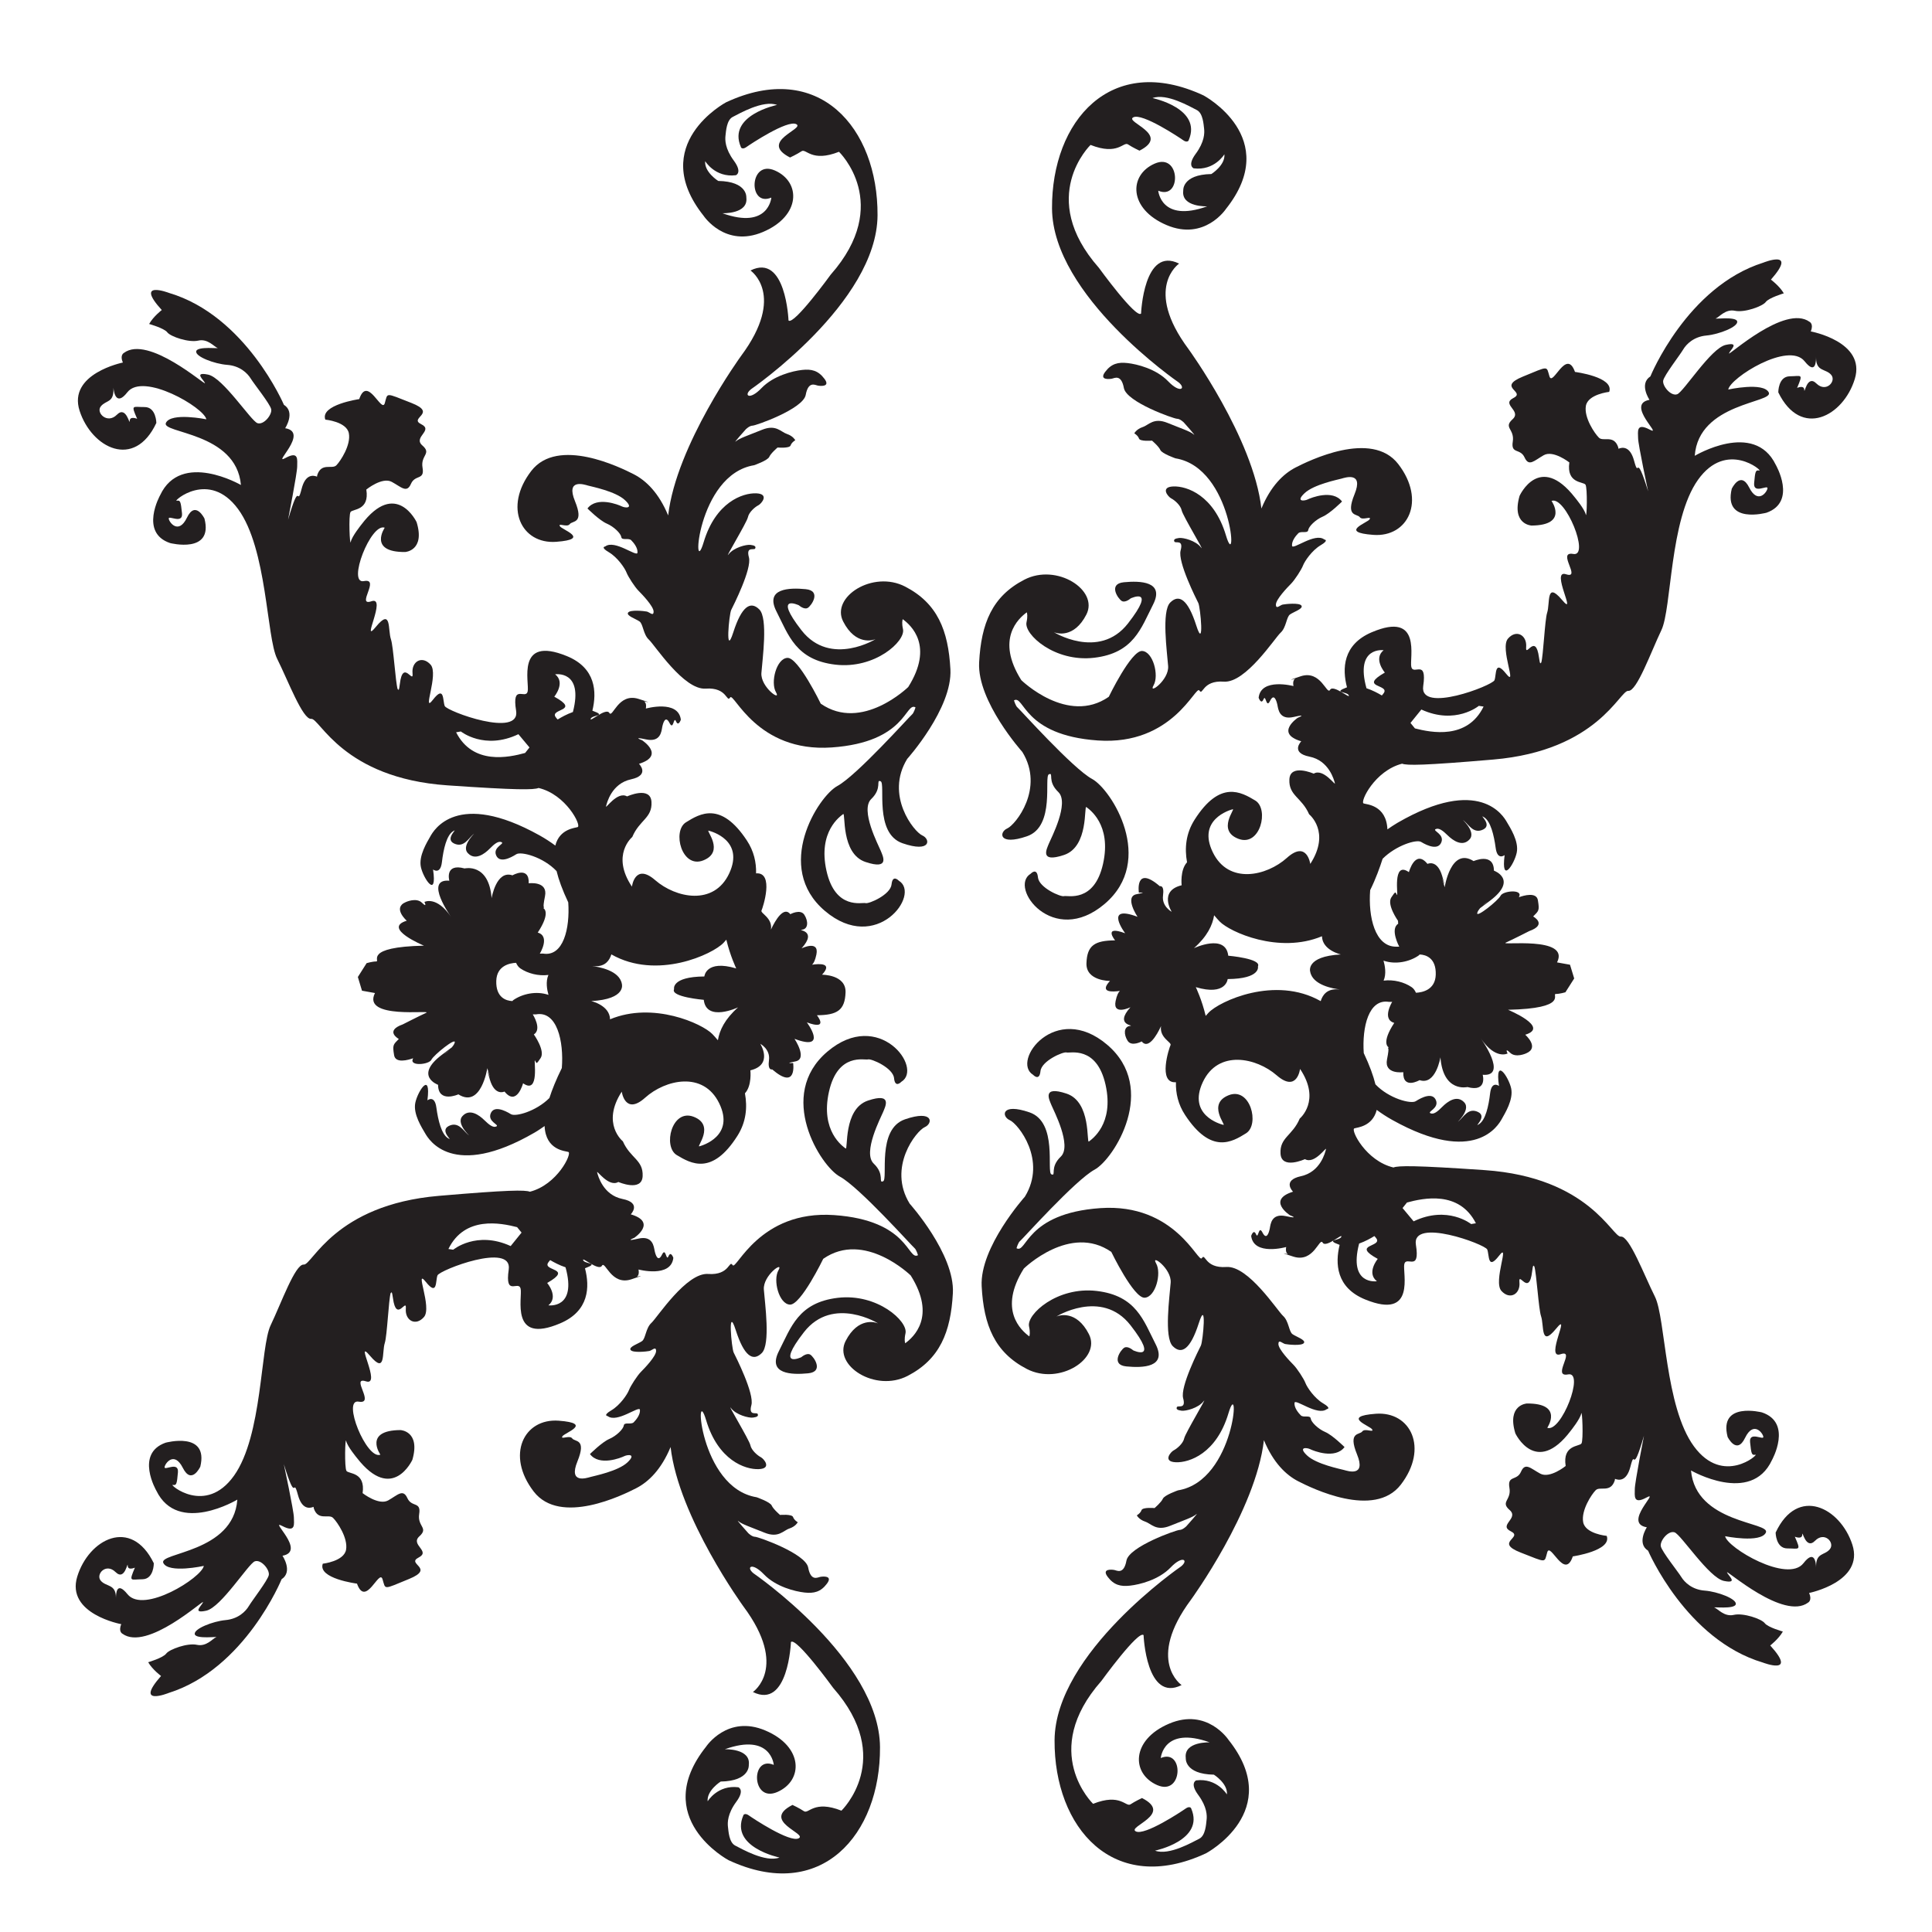 <?xml version="1.0" encoding="utf-8"?>
<!-- Generator: Adobe Illustrator 16.0.0, SVG Export Plug-In . SVG Version: 6.00 Build 0)  -->
<!DOCTYPE svg PUBLIC "-//W3C//DTD SVG 1.1//EN" "http://www.w3.org/Graphics/SVG/1.1/DTD/svg11.dtd">
<svg version="1.1" id="Layer_1" xmlns="http://www.w3.org/2000/svg" xmlns:xlink="http://www.w3.org/1999/xlink" x="0px" y="0px"
	 width="100px" height="100px" viewBox="0 0 100 100" enable-background="new 0 0 100 100" xml:space="preserve">
<g>
	<g>
		<path fill="#231F20" d="M28.79,28.044c1.806-0.134,0.297-0.62,0.189-0.809c-0.108-0.188,0.377,0.081,0.512-0.107
			c0.134-0.189,0.755,0,0.27-1.187c-0.486-1.185,0.485-0.862,0.673-0.808c0.189,0.054,1.428,0.296,1.914,0.754
			c0.485,0.458,0,0.404-0.162,0.324c-0.162-0.081-1.293-0.539-1.779,0.108c0,0,0.62,0.619,0.997,0.781
			c0.378,0.162,0.729,0.512,0.755,0.701c0.027,0.188,0.378,0.026,0.513,0.162c0.135,0.135,0.35,0.404,0.323,0.646
			c-0.027,0.243-1.186-0.7-1.671-0.323c0,0-0.27,0.027,0.188,0.296c0.458,0.27,0.835,0.836,0.916,1.052
			c0.082,0.215,0.432,0.754,0.62,0.942c0.189,0.189,0.782,0.809,0.782,1.078c0,0.27-0.215,0.027-0.351,0
			c-0.134-0.027-0.862-0.108-0.969,0.055c-0.108,0.161,0.404,0.323,0.593,0.458c0.188,0.134,0.188,0.674,0.485,0.943
			c0.296,0.27,1.805,2.615,2.938,2.533c1.131-0.081,1.078,0.755,1.267,0.458c0.188-0.296,1.373,2.856,5.254,2.587
			c3.881-0.27,3.799-2.371,4.339-2.075c0,0-0.082,0.296-0.189,0.377c-0.107,0.081-2.856,3.153-3.853,3.692
			c-0.998,0.539-3.315,4.204-0.647,6.467c2.669,2.264,4.986-0.862,3.828-1.562c0,0-0.324-0.35-0.378,0.188
			c-0.053,0.539-1.185,1.024-1.348,0.97c-0.161-0.054-1.562,0.378-2.02-1.67c-0.458-2.048,0.727-2.83,0.862-2.938
			c0.136-0.108-0.135,2.048,1.158,2.479c1.295,0.432,0.889-0.323,0.782-0.593c-0.107-0.269-1.077-2.102-0.484-2.668
			c0.591-0.566,0.215-1.024,0.484-0.916c0.27,0.107-0.351,2.694,1.132,3.207s1.457-0.215,1.024-0.404
			c-0.431-0.189-1.939-2.075-0.781-3.961c0,0,2.345-2.614,2.237-4.636c-0.109-2.021-0.674-3.422-2.346-4.285
			c-1.67-0.862-3.852,0.54-3.206,1.806c0.647,1.267,1.563,0.97,1.671,0.916c0.107-0.054-2.317,1.482-3.827-0.458
			c-1.509-1.94-0.135-1.294-0.135-1.294s0.27,0.243,0.458,0.135c0.188-0.107,0.728-0.889-0.108-0.97
			c-0.836-0.081-2.129-0.054-1.509,1.158c0.62,1.213,0.997,2.506,3.045,2.749c2.048,0.242,3.638-1.213,3.503-1.833
			c-0.071-0.326-0.031-0.457-0.015-0.521c0.429,0.314,1.628,1.38,0.286,3.512c0,0-2.399,2.344-4.528,0.862
			c0,0-1.159-2.398-1.725-2.371c-0.566,0.027-0.89,1.266-0.593,1.778c0.296,0.512-0.808-0.27-0.754-0.997
			c0.054-0.728,0.35-2.83-0.108-3.288c-0.458-0.458-0.916-0.161-1.348,1.187c-0.431,1.347-0.216-0.944-0.107-1.16
			c0.107-0.215,1.078-2.128,0.917-2.722c-0.163-0.593,0.269-0.351,0.323-0.458c0.053-0.108-0.027-0.162-0.243-0.188
			c-0.215-0.028-0.862,0.134-1.132,0.485c-0.269,0.35,0.944-1.644,0.998-1.913c0.055-0.271,0.377-0.54,0.54-0.621
			c0.162-0.081,0.592-0.593-0.109-0.62c-0.7-0.026-2.101,0.458-2.721,2.533c-0.62,2.076-0.377-3.503,2.614-3.988
			c0,0,0.7-0.243,0.782-0.431c0.081-0.189,0.431-0.485,0.431-0.485s0.62,0.054,0.674-0.108c0.054-0.162,0.242-0.269,0.242-0.269
			s-0.107-0.216-0.431-0.324c-0.323-0.108-0.565-0.512-1.293-0.215c-0.728,0.296-1.158,0.431-1.348,0.593
			c-0.188,0.162,0.512-0.62,0.512-0.62s0.188-0.189,0.351-0.189c0.162,0,2.614-0.862,2.749-1.59c0.134-0.728,0.484-0.512,0.62-0.485
			c0.134,0.027,0.674,0.081,0.349-0.35c-0.323-0.431-0.673-0.512-1.158-0.458c-0.486,0.054-1.482,0.296-2.102,0.943
			c-0.619,0.647-0.944,0.377-0.539,0.054c0,0,6.521-4.473,6.548-9.001c0.027-4.527-3.044-8.084-7.842-5.848
			c0,0-4.097,2.183-1.159,5.875c0,0,1.105,1.671,3.072,0.835c1.968-0.835,1.968-2.587,0.62-3.18
			c-1.346-0.592-1.401,1.913-0.188,1.401c0,0-0.135,1.671-2.534,0.809c0,0,1.348,0.054,1.24-0.809c0,0,0.081-0.835-1.456-0.862
			c0,0-0.728-0.458-0.674-1.024c0,0,0.512,0.863,1.59,0.728c0,0,0.351-0.135-0.107-0.754c-0.458-0.621-0.458-1.078-0.432-1.294
			c0.027-0.215,0.054-0.809,0.377-0.97c0.324-0.161,1.563-0.889,2.292-0.62c0,0-2.577,0.532-1.875,2.174
			c0.005,0.012,0.01,0.023,0.015,0.035c0,0,0.081,0.108,0.27-0.027c0.188-0.134,2.129-1.428,2.587-1.186
			c0.458,0.243-1.967,0.889-0.324,1.725c0,0,0.35-0.162,0.593-0.323c0.242-0.162,0.512,0.592,1.94,0.027c0,0,2.803,2.695-0.43,6.36
			c0,0-1.915,2.641-2.183,2.371c0,0-0.135-3.503-1.968-2.587c0,0,1.859,1.266-0.485,4.419c0,0-3.36,4.615-3.776,8.26
			c-0.482-1.16-1.135-1.804-1.79-2.137c-0.674-0.343-3.92-1.949-5.295-0.167C26.042,26.265,26.985,28.178,28.79,28.044z"/>
		<path fill="#231F20" d="M47.084,62.301c-1.159-1.887,0.349-3.773,0.782-3.961c0.43-0.189,0.457-0.916-1.024-0.404
			c-1.482,0.512-0.862,3.1-1.133,3.207c-0.268,0.107,0.109-0.35-0.486-0.916c-0.591-0.566,0.378-2.398,0.486-2.668
			c0.109-0.27,0.513-1.025-0.781-0.594c-1.294,0.432-1.024,2.588-1.16,2.48c-0.134-0.107-1.319-0.891-0.861-2.938
			c0.458-2.049,1.859-1.617,2.021-1.672c0.162-0.053,1.293,0.432,1.348,0.971c0.053,0.539,0.376,0.188,0.376,0.188
			c1.159-0.699-1.159-3.826-3.827-1.562c-2.668,2.264-0.35,5.93,0.646,6.469c0.998,0.537,3.746,3.609,3.854,3.691
			c0.107,0.08,0.189,0.377,0.189,0.377c-0.539,0.297-0.458-1.805-4.339-2.076c-3.88-0.268-5.066,2.885-5.254,2.59
			c-0.188-0.299-0.135,0.537-1.266,0.457c-1.133-0.082-2.642,2.264-2.938,2.533c-0.297,0.27-0.297,0.809-0.486,0.943
			c-0.189,0.135-0.7,0.295-0.592,0.457c0.107,0.162,0.835,0.082,0.969,0.055c0.136-0.027,0.351-0.27,0.351,0
			s-0.593,0.889-0.782,1.078c-0.189,0.188-0.538,0.727-0.62,0.941c-0.081,0.217-0.458,0.783-0.916,1.053
			c-0.458,0.27-0.189,0.297-0.189,0.297c0.485,0.377,1.645-0.566,1.671-0.324s-0.189,0.512-0.323,0.646s-0.486-0.027-0.512,0.162
			s-0.377,0.539-0.754,0.701c-0.377,0.162-0.998,0.781-0.998,0.781c0.485,0.646,1.617,0.188,1.778,0.107
			c0.162-0.08,0.646-0.135,0.162,0.324c-0.485,0.457-1.725,0.699-1.913,0.754c-0.19,0.053-1.159,0.377-0.674-0.809
			c0.484-1.186-0.134-0.996-0.27-1.186c-0.134-0.188-0.619,0.082-0.511-0.107c0.107-0.188,1.616-0.674-0.189-0.811
			c-1.806-0.133-2.749,1.779-1.293,3.668c1.373,1.78,4.615,0.179,5.293-0.168c0.656-0.333,1.309-0.977,1.791-2.137
			c0.416,3.645,3.776,8.26,3.776,8.26c2.344,3.152,0.485,4.42,0.485,4.42c1.833,0.914,1.968-2.588,1.968-2.588
			c0.269-0.27,2.183,2.371,2.183,2.371c3.234,3.666,0.431,6.359,0.431,6.359c-1.429-0.566-1.698,0.189-1.941,0.027
			c-0.242-0.162-0.593-0.324-0.593-0.324c-1.644,0.838,0.781,1.482,0.324,1.727c-0.458,0.242-2.398-1.051-2.586-1.186
			c-0.189-0.135-0.27-0.027-0.27-0.027c-0.005,0.012-0.011,0.023-0.015,0.035c-0.702,1.643,1.875,2.174,1.875,2.174
			c-0.729,0.27-1.968-0.457-2.292-0.619c-0.322-0.162-0.349-0.756-0.376-0.971c-0.026-0.215-0.026-0.674,0.431-1.295
			c0.458-0.617,0.108-0.752,0.108-0.752c-1.078-0.135-1.59,0.727-1.59,0.727c-0.054-0.564,0.674-1.023,0.674-1.023
			c1.536-0.027,1.456-0.863,1.456-0.863c0.108-0.861-1.24-0.809-1.24-0.809c2.398-0.861,2.533,0.809,2.533,0.809
			c-1.212-0.512-1.159,1.994,0.188,1.402c1.347-0.594,1.347-2.346-0.62-3.18c-1.966-0.838-3.071,0.834-3.071,0.834
			c-2.938,3.693,1.159,5.875,1.159,5.875c4.796,2.238,7.868-1.32,7.842-5.848c-0.027-4.527-6.549-9-6.549-9
			c-0.404-0.324-0.08-0.594,0.539,0.053c0.62,0.648,1.618,0.889,2.103,0.943c0.485,0.053,0.836-0.027,1.159-0.457
			c0.324-0.432-0.215-0.379-0.35-0.352c-0.135,0.027-0.485,0.242-0.62-0.486c-0.135-0.725-2.586-1.59-2.749-1.59
			c-0.162,0-0.35-0.188-0.35-0.188s-0.7-0.781-0.512-0.619c0.189,0.162,0.62,0.297,1.347,0.592c0.729,0.297,0.97-0.107,1.294-0.215
			s0.431-0.322,0.431-0.322s-0.188-0.109-0.243-0.27c-0.054-0.162-0.674-0.109-0.674-0.109s-0.35-0.297-0.431-0.486
			c-0.081-0.188-0.781-0.43-0.781-0.43c-2.991-0.484-3.234-6.062-2.614-3.988c0.62,2.076,2.021,2.561,2.721,2.533
			c0.701-0.025,0.269-0.539,0.108-0.619c-0.161-0.082-0.485-0.352-0.539-0.621c-0.054-0.268-1.266-2.264-0.998-1.912
			c0.27,0.35,0.917,0.512,1.132,0.484c0.216-0.027,0.296-0.08,0.243-0.189c-0.054-0.107-0.485,0.135-0.324-0.457
			c0.161-0.594-0.809-2.506-0.917-2.721c-0.107-0.217-0.323-2.508,0.107-1.16c0.432,1.348,0.89,1.645,1.349,1.186
			c0.458-0.457,0.161-2.561,0.106-3.287c-0.053-0.729,1.052-1.51,0.756-0.998c-0.297,0.512,0.027,1.752,0.593,1.779
			s1.725-2.371,1.725-2.371c2.128-1.482,4.527,0.861,4.527,0.861c1.342,2.131,0.144,3.196-0.285,3.511
			c-0.016-0.063-0.055-0.193,0.016-0.519c0.135-0.619-1.455-2.074-3.504-1.834c-2.048,0.244-2.425,1.537-3.045,2.75
			c-0.62,1.213,0.673,1.24,1.508,1.158c0.836-0.08,0.296-0.861,0.109-0.969c-0.189-0.107-0.459,0.133-0.459,0.133
			s-1.374,0.648,0.134-1.293c1.51-1.939,3.936-0.404,3.829-0.457c-0.109-0.055-1.026-0.352-1.673,0.916
			c-0.646,1.266,1.537,2.668,3.208,1.805c1.67-0.863,2.236-2.264,2.345-4.283C49.429,64.914,47.084,62.301,47.084,62.301z"/>
		<path fill="#231F20" d="M29,68.494c1.499-0.638,1.53-1.888,1.279-2.848c0.784-0.296-0.008-0.208-0.093-0.416
			c-0.087-0.211,0.802,0.582,0.969,0.285c0.167-0.295,0.471,1.047,1.52,0.703c0.746-0.246,0.494-0.186,0.287-0.13
			c0.07-0.05,0.129-0.153,0.087-0.378c0,0,1.685,0.447,1.803-0.604c0,0-0.129-0.377-0.253-0.082
			c-0.124,0.295-0.131-0.504-0.337-0.08c-0.206,0.42-0.336,0.002-0.379-0.209c-0.044-0.209-0.091-0.797-0.846-0.623
			c-0.755,0.174-0.21-0.041-0.21-0.041s1.211-0.809-0.179-1.217c0,0,0.584-0.594-0.427-0.795c-1.01-0.203-1.271-1.209-1.313-1.377
			c-0.044-0.168,0.594,0.793,1.097,0.496c0,0,1.224,0.535,1.258-0.305c0.036-0.842-0.639-0.92-1.024-1.799
			c0,0-1.134-0.908-0.058-2.57c0,0,0.171,1.248,1.212,0.312c1.041-0.936,3.013-1.396,3.833,0.291c0.82,1.688-0.869,2.186-1.03,2.227
			c-0.16,0.041,0.837-1.096-0.295-1.531c-1.132-0.432-1.601,1.547-0.871,1.984s1.824,1.074,3.137-0.994
			c0.457-0.718,0.523-1.48,0.391-2.203c0.371-0.398,0.281-1.189,0.281-1.189c1.206-0.291,0.512-1.375,0.512-1.375
			s0.526,0.279,0.451,0.844c-0.077,0.564,0.166,0.482,0.166,0.482c1.3,1.117,1.085-0.332,1.085-0.332s-0.524,0.045,0.12-0.082
			c0.646-0.127-0.049-1.168-0.049-1.168c1.78,0.67,0.638-0.852,0.638-0.852c1.174,0.432,0.521-0.369,0.521-0.369
			c1.048-0.008,1.45-0.254,1.483-1.182c0.032-0.928-1.218-0.916-1.218-0.916c0.572-0.614-0.132-0.574-0.514-0.518
			c0.077-0.072,0.16-0.22,0.223-0.529c0.156-0.768-0.769-0.316-0.769-0.316c0.88-0.975-0.291-0.925,0.033-0.968
			c0.322-0.043,0.318-0.446,0.114-0.768c-0.205-0.321-0.727-0.034-0.727-0.034c-0.336-0.426-0.773,0.298-1.004,0.799
			c0.095-0.612-0.559-0.846-0.488-0.989c0.066-0.136,0.678-1.996-0.281-1.923c0.014-0.57-0.113-1.15-0.476-1.7
			c-1.348-2.046-2.432-1.392-3.154-0.942c-0.722,0.449-0.221,2.421,0.904,1.968c1.125-0.453,0.109-1.573,0.27-1.535
			s1.858,0.508,1.066,2.209c-0.792,1.701-2.772,1.273-3.829,0.354c-1.055-0.918-1.207,0.333-1.207,0.333
			c-1.102-1.644,0.017-2.569,0.017-2.569c0.372-0.886,1.043-0.976,0.995-1.817c-0.049-0.84-1.263-0.284-1.263-0.284
			c-0.507-0.29-1.129,0.683-1.089,0.513c0.04-0.168,0.284-1.179,1.292-1.397c1.007-0.219,0.413-0.802,0.413-0.802
			c1.384-0.432,0.159-1.221,0.159-1.221s-0.549-0.206,0.209-0.043c0.758,0.162,0.795-0.426,0.835-0.638
			c0.041-0.21,0.164-0.632,0.377-0.213c0.214,0.419,0.208-0.38,0.336-0.086c0.128,0.293,0.251-0.086,0.251-0.086
			c-0.134-1.05-1.812-0.574-1.812-0.574c0.039-0.226-0.022-0.329-0.093-0.377c0.208,0.052,0.458,0.108-0.29-0.125
			c-1.054-0.328-1.336,1.02-1.507,0.727c-0.171-0.292-1.047,0.514-0.964,0.303c0.082-0.21,0.873-0.135,0.087-0.418
			c0.235-0.964,0.183-2.214-1.327-2.828c-2.652-1.081-1.917,1.393-2.023,1.833c-0.106,0.442-0.83-0.433-0.598,0.998
			c0.231,1.43-3.581,0.029-3.694-0.245c-0.112-0.275-0.008-1.102-0.609-0.326c-0.599,0.776,0.32-1.325-0.125-1.817
			c-0.444-0.491-0.993-0.157-0.933,0.449c0.061,0.605-0.502-0.767-0.657,0.556c-0.021,0.181-0.042,0.273-0.062,0.305l-0.052-0.042
			c-0.111-0.354-0.219-2.203-0.345-2.573c-0.169-0.494,0.041-1.653-0.778-0.654c-0.817,0.998,0.593-1.604-0.23-1.32
			c-0.825,0.282,0.485-1.216-0.394-1.043c-0.88,0.172,0.361-3.033,1.079-2.764c0,0-0.871,1.274,1.058,1.258
			c0,0,1.046-0.064,0.592-1.547c0,0-1.064-2.25-2.863,0.134c0,0-0.491,0.61-0.543,0.886c-0.053,0.275-0.122-1.377-0.014-1.543
			c0.109-0.166,0.992-0.063,0.817-1.163c0,0,0.821-0.668,1.318-0.397c0.498,0.271,0.777,0.599,0.993,0.102
			c0.217-0.498,0.714-0.172,0.6-0.832c-0.116-0.661,0.49-0.72-0.011-1.156c-0.499-0.437,0.601-0.777-0.063-1.102
			c-0.663-0.326,0.876-0.558-0.504-1.098c-1.382-0.54-1.217-0.542-1.377,0.012c-0.161,0.552-0.894-1.48-1.323-0.21
			c0,0-2.037,0.292-1.755,1.062c0,0,1.103,0.102,1.218,0.706c0.116,0.605-0.429,1.436-0.647,1.659
			c-0.219,0.221-0.772-0.159-0.988,0.503c-0.005,0.017-0.008,0.058-0.013,0.083c-0.208-0.083-0.604-0.127-0.796,0.628
			c-0.267,1.048-0.06-0.605-0.703,1.604c0,0,0.476-2.429,0.473-2.76c-0.003-0.33,0.103-0.827-0.61-0.436
			c-0.713,0.392,1.256-1.333-0.012-1.543c0,0,0.544-0.831-0.065-1.211c0,0-1.966-4.611-5.943-5.79c0,0-1.823-0.701-0.379,0.884
			c0,0-0.437,0.334-0.654,0.722c0,0,0.773,0.214,0.94,0.433s1.106,0.542,1.601,0.428c0.495-0.115,0.829,0.323,0.995,0.378
			c0.166,0.053-1.047-0.103-1.1,0.174c-0.054,0.276,0.941,0.653,1.603,0.703c0.662,0.049,1.05,0.433,1.218,0.706
			c0.167,0.274,1.003,1.315,1.061,1.59c0.057,0.275-0.38,0.829-0.71,0.722c-0.332-0.108-1.782-2.354-2.556-2.513
			c-0.772-0.159-0.218,0.277-0.161,0.441c0.056,0.165-2.94-2.51-4.2-1.562c0,0-0.219,0.112-0.051,0.496c0,0-2.86,0.575-2.239,2.498
			c0.623,1.923,2.835,3.061,3.972,0.628c0,0-0.006-0.827-0.613-0.822c-0.606,0.006-0.718-0.16-0.38,0.609
			c0,0-0.387-0.162-0.385,0.113c0.002,0.276-0.172-0.825-0.664-0.325c-0.492,0.5-1.103-0.101-0.831-0.434
			c0.273-0.333,0.661-0.171,0.654-0.887c0-0.031-0.001-0.051-0.001-0.073c0.024,0.262,0.153,0.961,0.719,0.232
			c0.818-1.054,3.973,0.793,4.088,1.399c0,0-1.821-0.371-2.091,0.182c-0.271,0.553,3.64,0.466,3.882,3.218
			c0,0-3.1-1.792-4.183,0.531c0,0-1.086,1.937,0.517,2.475c0,0,2.253,0.578,1.778-1.269c0,0-0.467-0.957-0.904-0.049
			c-0.437,0.907-0.93,0.237-0.945,0.051c-0.017-0.186,0.748,0.309,0.686-0.278c-0.062-0.588-0.078-0.688-0.278-0.644
			c-0.2,0.045,1.668-1.628,3.181,0.428c1.513,2.057,1.464,6.634,2.023,7.751s1.324,3.158,1.764,3.11
			c0.44-0.048,1.632,3.068,7.048,3.441c3.606,0.249,4.475,0.237,4.72,0.135c1.423,0.338,2.224,1.943,2.025,2.024
			c-0.117,0.048-0.94,0.081-1.159,0.958c-0.242-0.179-0.506-0.354-0.81-0.524c-4.294-2.395-5.492-0.247-5.658,0.046
			c-0.166,0.294-0.619,1.012-0.489,1.597c0.129,0.586,0.852,1.669,0.629,0.12c0,0,0.379,0.291,0.458-0.381s0.241-1.384,0.574-1.597
			c0.333-0.213-0.458,0.38,0.047,0.628c0.505,0.247,0.751-0.258,1.001-0.469s-0.665,0.55-0.285,0.966
			c0.38,0.416,0.88,0.035,1.13-0.219c0.248-0.253,0.457-0.422,0.625-0.34c0.168,0.082-0.459,0.255-0.288,0.672
			c0.171,0.418,0.714,0.162,1.047-0.051c0.244-0.155,1.384,0.135,2.084,0.874c0.108,0.444,0.301,0.978,0.604,1.619
			c0.093,1.348-0.254,2.824-1.304,2.65l-0.168,0.002c0,0,0.556-0.901-0.107-1.089c0.699-1.062,0.298-1.258,0.298-1.258
			c0.083-0.168-0.083,0.167,0.078-0.629c0.161-0.798-0.843-0.664-0.843-0.664c0.035-0.922-0.842-0.412-0.842-0.412
			c-0.84-0.287-1.079,1.182-1.079,1.182c-0.143-1.843-1.397-1.539-1.397-1.539c-1.05-0.284-0.791,0.635-0.791,0.635
			c-1.343-0.114,0.099,1.885,0.099,1.885c-0.764-1.125-1.389-0.785-1.389-0.785s0.17,0.333-0.126,0.042
			c-0.295-0.291-0.838-0.035-0.838-0.035c-0.71,0.299,0.05,0.964,0.05,0.964c-1.296,0.387,0.891,1.291,0.891,1.291
			c-3.143,0.069-2.255,0.815-2.465,0.817c-0.209,0-0.503,0.088-0.503,0.088l-0.454,0.717l0.214,0.709l0.672,0.121
			c-0.701,1.389,3.024,0.855,2.648,1.025c-0.375,0.172-1.21,0.598-1.21,0.598c-0.961,0.342-0.204,0.754-0.204,0.754
			c-0.29,0.297-0.333,0.299-0.244,0.84c0.072,0.441,0.734,0.248,0.987,0.158c-0.007,0.016-0.013,0.025-0.021,0.045
			c-0.165,0.379,0.84,0.287,0.964,0.033c0.124-0.252,1.29-1.184,1.208-0.889c-0.023,0.084-0.079,0.166-0.144,0.243
			c-0.106,0.078-0.27,0.2-0.521,0.39c-1.458,1.102-0.197,1.553-0.197,1.553c0.007,0.965,1.051,0.494,1.051,0.494
			c1.18,0.744,1.498-1.354,1.498-1.354l0.13,0.459c0,0-0.257-0.75,0,0.127c0.26,0.879,0.76,0.623,0.76,0.623
			c0.635,0.791,0.961-0.428,0.961-0.428c0.883,0.621,0.532-1.303,0.617-1.178c0.084,0.125,0.044,0.252,0.292-0.129
			c0.249-0.379-0.346-1.213-0.346-1.213l-0.007-0.006c0.439-0.276-0.054-1.039-0.054-1.039l0.168-0.002
			c1.086-0.195,1.444,1.39,1.336,2.777c-0.295,0.6-0.502,1.111-0.644,1.554c-0.693,0.692-1.754,0.979-1.992,0.835
			c-0.336-0.207-0.884-0.455-1.048-0.033c-0.164,0.42,0.466,0.582,0.299,0.666c-0.167,0.086-0.377-0.08-0.631-0.328
			c-0.253-0.25-0.759-0.623-1.132-0.201c-0.375,0.422,0.554,1.168,0.301,0.961c-0.252-0.207-0.509-0.707-1.01-0.451
			s0.3,0.834-0.036,0.629c-0.336-0.207-0.511-0.918-0.601-1.588s-0.463-0.373-0.463-0.373c0.196-1.553-0.508-0.459-0.628,0.131
			c-0.12,0.588,0.347,1.295,0.516,1.588c0.17,0.291,1.403,2.418,5.657-0.047c0.191-0.11,0.354-0.226,0.52-0.34
			c0.056,1.272,1.098,1.29,1.231,1.342c0.2,0.079-0.576,1.698-1.993,2.058c-0.249-0.097-1.123-0.094-4.716,0.214
			c-5.408,0.463-6.548,3.598-6.989,3.557c-0.441-0.039-1.171,2.012-1.712,3.139c-0.542,1.127-0.416,5.703-1.895,7.785
			c-1.479,2.08-3.375,0.438-3.174,0.479c0.201,0.041,0.215-0.059,0.269-0.646c0.052-0.588-0.704-0.082-0.691-0.268
			c0.013-0.186,0.494-0.863,0.946,0.035c0.453,0.9,0.903-0.064,0.903-0.064c0.445-1.854-1.799-1.24-1.799-1.24
			c-1.593,0.566-0.475,2.484-0.475,2.484c1.12,2.305,4.191,0.461,4.191,0.461c-0.197,2.756-4.11,2.734-3.829,3.283
			c0.279,0.549,2.094,0.148,2.094,0.148c-0.105,0.605-3.114,2.504-3.95,1.465C6.025,81.807,6,82.493,6,82.761
			c0-0.021,0-0.039,0-0.067c0-0.717-0.506-0.549-0.784-0.877c-0.278-0.328,0.265-0.939,0.765-0.447
			c0.499,0.492,0.626-0.611,0.629-0.336c0.002,0.275,0.372,0.107,0.372,0.107c-0.324,0.773-0.222,0.605,0.383,0.602
			c0.607-0.004,0.596-0.83,0.596-0.83c-1.178-2.414-3.373-1.238-3.963,0.693c-0.59,1.934,2.279,2.461,2.279,2.461
			c-0.163,0.387,0.059,0.494,0.059,0.494c1.274,0.926,4.227-1.797,4.173-1.633c-0.054,0.168-0.601,0.611,0.168,0.441
			c0.771-0.174,2.185-2.441,2.513-2.555c0.331-0.113,0.776,0.434,0.723,0.711c-0.053,0.275-0.871,1.328-1.033,1.604
			c-0.164,0.277-0.546,0.666-1.207,0.727s-1.649,0.453-1.592,0.729c0.058,0.275,1.268,0.102,1.104,0.158
			c-0.166,0.057-0.492,0.5-0.989,0.393C9.7,85.027,8.766,85.369,8.603,85.59c-0.164,0.221-0.933,0.447-0.933,0.447
			c0.223,0.385,0.666,0.711,0.666,0.711c-1.418,1.609,0.394,0.879,0.394,0.879c3.956-1.244,5.846-5.887,5.846-5.887
			c0.603-0.393,0.045-1.215,0.045-1.215c1.265-0.229-0.733-1.922-0.013-1.541c0.72,0.379,0.605-0.115,0.603-0.445
			c-0.003-0.332-0.519-2.752-0.519-2.752c0.679,2.197,0.446,0.547,0.73,1.592c0.204,0.753,0.6,0.702,0.806,0.615
			c0.005,0.025,0.009,0.065,0.015,0.082c0.225,0.66,0.773,0.27,0.995,0.488s0.78,1.041,0.675,1.646
			c-0.105,0.607-1.206,0.727-1.206,0.727c-0.27,0.773,1.771,1.031,1.771,1.031c0.451,1.264,1.15-0.779,1.321-0.23
			c0.17,0.551,0.004,0.551,1.377-0.012c1.372-0.562-0.171-0.771,0.486-1.105c0.659-0.336-0.446-0.658,0.046-1.102
			c0.492-0.445-0.114-0.496-0.011-1.156c0.105-0.664-0.387-0.328-0.612-0.822c-0.224-0.494-0.497-0.16-0.991,0.119
			c-0.494,0.277-1.325-0.375-1.325-0.375c0.156-1.104-0.725-0.986-0.835-1.15c-0.111-0.164-0.07-1.816-0.013-1.543
			c0.058,0.275,0.559,0.877,0.559,0.877c1.836,2.354,2.865,0.088,2.865,0.088c0.429-1.492-0.619-1.537-0.619-1.537
			c-1.928,0.014-1.036,1.273-1.036,1.273c-0.713,0.283-2.007-2.902-1.124-2.744c0.883,0.156-0.452-1.318,0.377-1.051
			c0.828,0.27-0.626-2.307,0.208-1.324c0.835,0.986,0.606-0.17,0.767-0.666c0.12-0.372,0.197-2.221,0.302-2.579l0.052-0.042
			c0.021,0.032,0.043,0.123,0.067,0.303c0.176,1.32,0.716-0.061,0.666,0.547c-0.049,0.605,0.504,0.932,0.94,0.432
			s-0.518-2.586,0.096-1.818c0.612,0.766,0.495-0.059,0.603-0.336c0.107-0.277,3.896-1.74,3.688-0.305
			c-0.209,1.434,0.5,0.545,0.614,0.986C27.06,67.135,26.364,69.619,29,68.494z M22.994,54.562c0,0,0.133-0.106,0.27-0.217
			C23.127,54.473,22.994,54.562,22.994,54.562z M28.386,67.564c0.547-0.445-0.065-1.158-0.065-1.158
			c1.372-0.781-0.225-0.604,0.047-1.045c0.039-0.063,0.074-0.095,0.11-0.138c0.19,0.113,0.478,0.268,0.794,0.372
			C29.876,67.77,28.386,67.564,28.386,67.564z M37.45,48.8c0.044-0.047,0.093-0.102,0.145-0.162
			c0.198,0.834,0.512,1.488,0.512,1.488c-1.577-0.471-1.65,0.416-1.65,0.416c-1.733,0.014-1.567,0.658-1.567,0.658
			c-0.198,0.404,1.537,0.551,1.537,0.551c0.131,1.17,1.777,0.389,1.777,0.389c-0.692,0.612-0.963,1.192-1.046,1.704
			c-0.105-0.126-0.204-0.235-0.286-0.321c-0.519-0.538-3.064-1.696-5.296-0.764c-0.017-0.729-0.975-0.943-0.975-0.943
			c1.842-0.1,1.585-0.893,1.585-0.893c-0.122-0.697-1.206-0.882-1.538-0.918c0.037,0.002,0.085,0.004,0.147,0.006
			c0.542,0.02,0.758-0.314,0.848-0.612C34.002,50.744,36.899,49.39,37.45,48.8z M28.734,34.902c0,0,1.487-0.23,0.919,1.952
			c-0.314,0.111-0.6,0.27-0.788,0.387c-0.037-0.042-0.073-0.073-0.113-0.136c-0.279-0.439,1.319-0.287-0.063-1.046
			C28.688,36.059,29.289,35.337,28.734,34.902z M23.608,37.903l0.247-0.042c0,0,1.22,0.981,2.977,0.141l0.574,0.686l-0.226,0.285
			C26.342,39.203,24.479,39.615,23.608,37.903z M26.564,51.768c-0.018,0.013-0.026,0.033-0.042,0.047
			c-0.33-0.011-0.862-0.186-0.835-1.047c0.025-0.786,0.694-0.917,1.025-0.933c0.051,0.116,0.12,0.222,0.228,0.294
			c0.383,0.258,0.926,0.4,1.446,0.334c-0.152,0.346-0.07,0.777,0.004,1.032C27.765,51.279,27.038,51.436,26.564,51.768z
			 M26.432,64.496c-1.769-0.812-2.973,0.189-2.973,0.189l-0.249-0.037c0.842-1.728,2.712-1.346,3.555-1.131l0.231,0.282
			L26.432,64.496z"/>
	</g>
	<g>
		<path fill="#231F20" d="M71.21,73.176c-1.805,0.135-0.297,0.621-0.188,0.809c0.107,0.189-0.378-0.08-0.512,0.107
			c-0.136,0.189-0.755,0-0.271,1.186c0.485,1.186-0.484,0.861-0.673,0.809c-0.189-0.053-1.43-0.297-1.914-0.754
			c-0.485-0.459,0-0.406,0.162-0.324s1.293,0.539,1.779-0.109c0,0-0.621-0.617-0.999-0.779c-0.376-0.162-0.728-0.512-0.753-0.701
			c-0.027-0.189-0.378-0.027-0.513-0.162s-0.35-0.404-0.324-0.646c0.027-0.242,1.187,0.701,1.672,0.324c0,0,0.27-0.027-0.189-0.297
			c-0.458-0.27-0.835-0.836-0.916-1.051c-0.081-0.217-0.432-0.754-0.619-0.943c-0.189-0.189-0.782-0.809-0.782-1.078
			s0.215-0.027,0.352,0c0.133,0.027,0.861,0.107,0.969-0.055c0.107-0.16-0.403-0.322-0.593-0.457
			c-0.188-0.135-0.188-0.674-0.485-0.943s-1.805-2.615-2.938-2.533c-1.132,0.08-1.077-0.754-1.267-0.457
			c-0.188,0.295-1.373-2.857-5.255-2.59c-3.88,0.271-3.8,2.373-4.338,2.076c0,0,0.08-0.297,0.188-0.377
			c0.109-0.08,2.857-3.154,3.854-3.691c0.997-0.541,3.314-4.205,0.647-6.467c-2.669-2.266-4.986,0.861-3.829,1.561
			c0,0,0.325,0.352,0.379-0.188s1.186-1.023,1.348-0.971c0.161,0.055,1.562-0.377,2.021,1.672c0.458,2.047-0.728,2.83-0.862,2.938
			s0.135-2.049-1.158-2.48c-1.294-0.43-0.89,0.324-0.782,0.594c0.108,0.27,1.078,2.102,0.485,2.668
			c-0.593,0.564-0.216,1.023-0.485,0.916s0.351-2.695-1.132-3.207s-1.455,0.217-1.023,0.404c0.431,0.188,1.94,2.074,0.781,3.961
			c0,0-2.344,2.613-2.236,4.637c0.107,2.02,0.674,3.422,2.344,4.283s3.854-0.539,3.207-1.805c-0.646-1.268-1.562-0.971-1.671-0.916
			c-0.107,0.053,2.317-1.482,3.826,0.457c1.51,1.939,0.135,1.295,0.135,1.295s-0.269-0.242-0.458-0.137
			c-0.188,0.109-0.728,0.891,0.109,0.971c0.835,0.082,2.128,0.055,1.508-1.158s-0.997-2.506-3.045-2.748
			c-2.049-0.242-3.638,1.213-3.504,1.832c0.07,0.325,0.031,0.455,0.016,0.52c-0.428-0.314-1.626-1.381-0.284-3.512
			c0,0,2.397-2.344,4.527-0.861c0,0,1.158,2.398,1.725,2.371c0.565-0.027,0.889-1.268,0.593-1.779
			c-0.297-0.512,0.808,0.27,0.755,0.998c-0.055,0.727-0.35,2.83,0.107,3.287c0.458,0.459,0.916,0.162,1.348-1.186
			c0.431-1.348,0.216,0.943,0.107,1.16c-0.107,0.215-1.077,2.127-0.917,2.721c0.163,0.594-0.27,0.35-0.322,0.459
			c-0.055,0.107,0.027,0.16,0.242,0.188c0.216,0.027,0.862-0.135,1.133-0.484c0.268-0.35-0.943,1.645-0.998,1.914
			c-0.055,0.268-0.377,0.537-0.539,0.619c-0.161,0.08-0.593,0.592,0.107,0.619c0.701,0.027,2.103-0.457,2.722-2.533
			c0.62-2.074,0.378,3.504-2.614,3.988c0,0-0.698,0.244-0.78,0.432s-0.431,0.484-0.431,0.484s-0.62-0.055-0.675,0.109
			c-0.055,0.16-0.242,0.268-0.242,0.268s0.107,0.217,0.431,0.324c0.324,0.109,0.566,0.512,1.294,0.217
			c0.728-0.297,1.158-0.432,1.348-0.594c0.188-0.162-0.512,0.619-0.512,0.619s-0.188,0.189-0.351,0.189s-2.614,0.861-2.748,1.59
			c-0.135,0.727-0.486,0.512-0.621,0.484c-0.134-0.027-0.674-0.08-0.351,0.352c0.324,0.432,0.675,0.512,1.159,0.457
			c0.485-0.053,1.482-0.295,2.103-0.943c0.618-0.646,0.942-0.377,0.538-0.053c0,0-6.521,4.473-6.548,9
			c-0.026,4.527,3.045,8.086,7.843,5.848c0,0,4.097-2.184,1.157-5.875c0,0-1.104-1.67-3.07-0.834
			c-1.969,0.834-1.969,2.586-0.621,3.18c1.347,0.592,1.401-1.914,0.188-1.4c0,0,0.136-1.672,2.533-0.811
			c0,0-1.348-0.055-1.239,0.811c0,0-0.081,0.834,1.456,0.861c0,0,0.728,0.457,0.673,1.023c0,0-0.512-0.861-1.59-0.727
			c0,0-0.351,0.135,0.107,0.754s0.458,1.078,0.431,1.293c-0.025,0.215-0.053,0.809-0.376,0.971c-0.324,0.16-1.562,0.889-2.292,0.619
			c0,0,2.577-0.531,1.876-2.172c-0.005-0.014-0.011-0.027-0.016-0.037c0,0-0.081-0.107-0.27,0.027
			c-0.188,0.133-2.129,1.428-2.586,1.184c-0.459-0.242,1.966-0.889,0.322-1.725c0,0-0.35,0.162-0.594,0.324
			c-0.241,0.162-0.511-0.592-1.938-0.025c0,0-2.804-2.695,0.43-6.361c0,0,1.915-2.641,2.183-2.371c0,0,0.136,3.504,1.968,2.586
			c0,0-1.859-1.266,0.485-4.418c0,0,3.36-4.616,3.776-8.259c0.481,1.158,1.134,1.802,1.789,2.135
			c0.676,0.344,3.922,1.95,5.296,0.169C73.96,74.953,73.016,73.041,71.21,73.176z"/>
		<path fill="#231F20" d="M52.135,42.88c-0.431,0.188-0.458,0.916,1.024,0.404s0.862-3.099,1.132-3.207
			c0.269-0.108-0.107,0.35,0.485,0.916c0.593,0.567-0.377,2.399-0.485,2.668c-0.107,0.27-0.512,1.024,0.781,0.593
			c1.294-0.431,1.024-2.587,1.159-2.479s1.32,0.889,0.862,2.938s-1.859,1.617-2.021,1.671c-0.161,0.054-1.293-0.431-1.348-0.971
			c-0.053-0.539-0.378-0.188-0.378-0.188c-1.157,0.7,1.16,3.827,3.829,1.562c2.666-2.263,0.349-5.928-0.647-6.467
			c-0.999-0.539-3.747-3.611-3.854-3.692c-0.108-0.081-0.19-0.377-0.19-0.377c0.54-0.296,0.46,1.806,4.34,2.076
			c3.88,0.269,5.066-2.884,5.255-2.587c0.189,0.297,0.135-0.539,1.267-0.458c1.133,0.081,2.641-2.264,2.938-2.534
			c0.296-0.269,0.296-0.808,0.485-0.943s0.7-0.296,0.593-0.458c-0.108-0.162-0.835-0.081-0.971-0.054c-0.135,0.027-0.35,0.27-0.35,0
			c0-0.269,0.593-0.889,0.782-1.078c0.188-0.188,0.538-0.727,0.62-0.942c0.08-0.216,0.457-0.782,0.915-1.052
			s0.189-0.296,0.189-0.296c-0.486-0.377-1.645,0.566-1.672,0.324c-0.025-0.243,0.189-0.512,0.324-0.647
			c0.134-0.135,0.485,0.027,0.513-0.161c0.025-0.189,0.376-0.54,0.753-0.701c0.378-0.162,0.998-0.781,0.998-0.781
			c-0.485-0.647-1.618-0.189-1.778-0.108c-0.162,0.081-0.647,0.135-0.162-0.323c0.485-0.458,1.725-0.701,1.913-0.755
			s1.159-0.377,0.674,0.809s0.135,0.997,0.271,1.186c0.133,0.188,0.619-0.081,0.512,0.108c-0.109,0.188-1.617,0.674,0.188,0.809
			c1.805,0.135,2.747-1.778,1.292-3.665c-1.383-1.794-4.66-0.155-5.306,0.173c-0.651,0.334-1.298,0.977-1.777,2.128
			c-0.417-3.644-3.776-8.257-3.776-8.257c-2.345-3.153-0.485-4.419-0.485-4.419c-1.832-0.916-1.968,2.587-1.968,2.587
			c-0.269,0.27-2.184-2.371-2.184-2.371c-3.232-3.665-0.431-6.36-0.431-6.36c1.43,0.566,1.698-0.188,1.94-0.026
			c0.244,0.162,0.593,0.323,0.593,0.323c1.644-0.835-0.78-1.482-0.321-1.725c0.456-0.242,2.397,1.051,2.585,1.186
			c0.188,0.135,0.271,0.026,0.271,0.026c0.005-0.011,0.011-0.023,0.015-0.036c0.702-1.642-1.875-2.173-1.875-2.173
			c0.729-0.27,1.968,0.458,2.291,0.619c0.324,0.162,0.352,0.755,0.379,0.97c0.025,0.216,0.025,0.674-0.433,1.294
			c-0.459,0.62-0.107,0.754-0.107,0.754c1.078,0.135,1.59-0.728,1.59-0.728c0.054,0.566-0.675,1.023-0.675,1.023
			c-1.535,0.027-1.455,0.863-1.455,0.863c-0.107,0.862,1.24,0.809,1.24,0.809c-2.397,0.863-2.534-0.809-2.534-0.809
			c1.214,0.512,1.159-1.994-0.188-1.401c-1.348,0.593-1.348,2.345,0.62,3.18c1.967,0.835,3.072-0.835,3.072-0.835
			c2.937-3.692-1.158-5.875-1.158-5.875c-4.799-2.237-7.869,1.321-7.844,5.848c0.027,4.527,6.549,9.001,6.549,9.001
			c0.405,0.323,0.08,0.593-0.539-0.054c-0.62-0.646-1.616-0.889-2.103-0.943c-0.483-0.054-0.835,0.027-1.157,0.458
			c-0.325,0.431,0.215,0.377,0.35,0.35c0.135-0.027,0.485-0.242,0.62,0.486c0.135,0.727,2.587,1.589,2.749,1.589
			s0.35,0.189,0.35,0.189s0.701,0.781,0.513,0.62c-0.189-0.162-0.62-0.296-1.348-0.593s-0.97,0.107-1.294,0.215
			c-0.323,0.108-0.431,0.324-0.431,0.324s0.188,0.107,0.242,0.269c0.054,0.162,0.674,0.108,0.674,0.108s0.35,0.295,0.432,0.485
			c0.082,0.188,0.782,0.431,0.782,0.431c2.99,0.484,3.232,6.063,2.613,3.988c-0.62-2.075-2.022-2.56-2.723-2.533
			c-0.7,0.027-0.27,0.539-0.108,0.62c0.163,0.081,0.485,0.35,0.54,0.62c0.054,0.27,1.266,2.264,0.996,1.913
			c-0.269-0.351-0.916-0.512-1.131-0.485s-0.297,0.081-0.242,0.188c0.055,0.108,0.484-0.134,0.322,0.458
			c-0.16,0.593,0.81,2.507,0.917,2.722c0.106,0.216,0.323,2.506-0.107,1.16c-0.432-1.348-0.89-1.645-1.349-1.186
			c-0.456,0.458-0.161,2.56-0.107,3.288s-1.051,1.509-0.754,0.997c0.296-0.512-0.027-1.752-0.594-1.779
			c-0.565-0.027-1.724,2.372-1.724,2.372c-2.13,1.482-4.528-0.862-4.528-0.862c-1.341-2.13-0.144-3.196,0.285-3.511
			c0.016,0.064,0.055,0.194-0.016,0.519c-0.135,0.62,1.455,2.076,3.504,1.833c2.048-0.242,2.425-1.536,3.045-2.749
			s-0.674-1.239-1.509-1.159c-0.836,0.081-0.296,0.863-0.108,0.971c0.188,0.107,0.458-0.135,0.458-0.135s1.375-0.646-0.135,1.293
			c-1.51,1.941-3.935,0.404-3.827,0.458c0.109,0.054,1.024,0.35,1.672-0.917c0.646-1.267-1.537-2.668-3.207-1.805
			c-1.671,0.862-2.237,2.263-2.345,4.285c-0.107,2.021,2.237,4.635,2.237,4.635C54.076,40.805,52.566,42.691,52.135,42.88z"/>
		<path fill="#231F20" d="M92.641,19.477c-0.604,0.005-0.597,0.831-0.597,0.831c1.177,2.414,3.37,1.239,3.96-0.693
			c0.59-1.934-2.279-2.461-2.279-2.461c0.163-0.387-0.06-0.495-0.06-0.495c-1.273-0.926-4.227,1.797-4.173,1.632
			c0.054-0.166,0.6-0.611-0.168-0.439c-0.771,0.172-2.185,2.441-2.515,2.555c-0.329,0.113-0.774-0.434-0.722-0.71
			c0.054-0.276,0.872-1.329,1.033-1.605c0.164-0.277,0.545-0.666,1.206-0.726c0.661-0.061,1.65-0.455,1.591-0.73
			c-0.056-0.274-1.268-0.099-1.103-0.156s0.492-0.5,0.988-0.394c0.497,0.106,1.433-0.233,1.594-0.455
			c0.164-0.221,0.934-0.448,0.934-0.448c-0.224-0.383-0.667-0.71-0.667-0.71c1.419-1.61-0.394-0.879-0.394-0.879
			c-3.955,1.245-5.845,5.888-5.845,5.888c-0.604,0.391-0.046,1.213-0.046,1.213c-1.266,0.23,0.732,1.922,0.013,1.542
			s-0.605,0.115-0.603,0.446s0.52,2.75,0.52,2.75c-0.68-2.198-0.446-0.547-0.73-1.592c-0.204-0.753-0.6-0.701-0.806-0.614
			c-0.005-0.026-0.009-0.066-0.015-0.083c-0.226-0.659-0.773-0.269-0.995-0.488c-0.223-0.218-0.781-1.04-0.677-1.647
			c0.106-0.606,1.207-0.726,1.207-0.726c0.27-0.773-1.771-1.032-1.771-1.032c-0.451-1.264-1.151,0.78-1.321,0.231
			c-0.169-0.55-0.004-0.551-1.376,0.011c-1.374,0.562,0.171,0.771-0.487,1.106c-0.659,0.335,0.446,0.658-0.047,1.102
			c-0.491,0.444,0.115,0.495,0.011,1.157c-0.106,0.663,0.387,0.327,0.612,0.822c0.224,0.494,0.496,0.161,0.991-0.119
			c0.493-0.279,1.325,0.375,1.325,0.375c-0.156,1.103,0.725,0.986,0.835,1.149c0.111,0.166,0.07,1.818,0.014,1.543
			c-0.058-0.275-0.559-0.876-0.559-0.876c-1.838-2.354-2.866-0.087-2.866-0.087c-0.429,1.492,0.62,1.538,0.62,1.538
			c1.927-0.016,1.034-1.275,1.034-1.275c0.714-0.282,2.009,2.903,1.126,2.745c-0.884-0.158,0.45,1.319-0.378,1.05
			c-0.828-0.269,0.626,2.308-0.208,1.325c-0.835-0.986-0.606,0.169-0.767,0.667c-0.121,0.372-0.198,2.221-0.304,2.578l-0.051,0.043
			c-0.021-0.032-0.043-0.124-0.067-0.304c-0.176-1.321-0.714,0.061-0.664-0.546c0.048-0.605-0.505-0.932-0.941-0.432
			c-0.437,0.499,0.518,2.585-0.097,1.818c-0.611-0.766-0.493,0.059-0.602,0.336c-0.107,0.277-3.896,1.74-3.689,0.306
			c0.21-1.434-0.499-0.547-0.614-0.987c-0.113-0.439,0.582-2.925-2.053-1.8c-1.499,0.639-1.53,1.889-1.278,2.848
			c-0.783,0.297,0.008,0.209,0.093,0.417c0.088,0.209-0.804-0.582-0.969-0.286c-0.166,0.296-0.472-1.047-1.519-0.702
			c-0.745,0.246-0.495,0.185-0.288,0.13c-0.071,0.049-0.13,0.153-0.087,0.377c0,0-1.686-0.448-1.803,0.604
			c0,0,0.13,0.377,0.252,0.082c0.124-0.295,0.131,0.504,0.339,0.082c0.206-0.422,0.336-0.003,0.38,0.207
			c0.044,0.21,0.09,0.798,0.846,0.624c0.755-0.174,0.21,0.041,0.21,0.041s-1.211,0.809,0.179,1.218c0,0-0.584,0.594,0.427,0.795
			c1.011,0.203,1.271,1.208,1.314,1.376c0.044,0.168-0.595-0.794-1.097-0.496c0,0-1.226-0.537-1.259,0.304
			c-0.036,0.841,0.639,0.92,1.022,1.8c0,0,1.135,0.906,0.06,2.569c0,0-0.171-1.248-1.212-0.312
			c-1.041,0.936-3.014,1.396-3.833-0.291c-0.821-1.688,0.868-2.186,1.03-2.227c0.16-0.042-0.838,1.096,0.295,1.53
			s1.601-1.546,0.871-1.983c-0.73-0.438-1.824-1.074-3.139,0.994c-0.456,0.718-0.522,1.481-0.391,2.204
			c-0.37,0.398-0.279,1.189-0.279,1.189c-1.207,0.292-0.513,1.375-0.513,1.375s-0.526-0.278-0.451-0.843
			c0.077-0.565-0.166-0.483-0.166-0.483c-1.3-1.118-1.085,0.332-1.085,0.332s0.525-0.044-0.119,0.082
			c-0.646,0.127,0.05,1.169,0.05,1.169c-1.782-0.671-0.64,0.852-0.64,0.852c-1.174-0.433-0.521,0.368-0.521,0.368
			c-1.05,0.008-1.451,0.254-1.482,1.182c-0.033,0.928,1.218,0.918,1.218,0.918c-0.572,0.612,0.131,0.572,0.512,0.516
			c-0.077,0.071-0.159,0.221-0.222,0.529c-0.154,0.768,0.769,0.316,0.769,0.316c-0.879,0.975,0.29,0.926-0.032,0.969
			s-0.318,0.445-0.114,0.768c0.204,0.32,0.728,0.033,0.728,0.033c0.335,0.425,0.771-0.292,1.001-0.793
			c-0.089,0.607,0.562,0.84,0.492,0.982c-0.068,0.136-0.681,1.997,0.279,1.923c-0.014,0.57,0.114,1.15,0.477,1.7
			c1.347,2.047,2.43,1.393,3.152,0.943c0.722-0.451,0.221-2.422-0.903-1.969c-1.125,0.451-0.108,1.572-0.271,1.533
			c-0.16-0.037-1.857-0.508-1.066-2.209c0.793-1.699,2.772-1.273,3.828-0.354c1.057,0.918,1.208-0.332,1.208-0.332
			c1.103,1.645-0.017,2.568-0.017,2.568c-0.371,0.887-1.043,0.977-0.994,1.816c0.048,0.842,1.263,0.285,1.263,0.285
			c0.507,0.289,1.129-0.684,1.089-0.514c-0.04,0.168-0.284,1.178-1.291,1.396c-1.008,0.219-0.413,0.803-0.413,0.803
			c-1.384,0.432-0.159,1.221-0.159,1.221s0.548,0.207-0.21,0.045s-0.794,0.426-0.835,0.637c-0.041,0.209-0.163,0.631-0.377,0.213
			c-0.213-0.418-0.207,0.381-0.336,0.086c-0.127-0.293-0.251,0.088-0.251,0.088c0.135,1.049,1.812,0.574,1.812,0.574
			c-0.039,0.225,0.021,0.326,0.093,0.374c-0.208-0.052-0.458-0.107,0.29,0.126c1.054,0.328,1.337-1.02,1.506-0.727
			c0.171,0.293,1.047-0.514,0.966-0.303c-0.082,0.21-0.873,0.134-0.088,0.419c-0.235,0.964-0.183,2.213,1.326,2.827
			c2.653,1.08,1.917-1.395,2.022-1.834c0.107-0.441,0.831,0.432,0.6-0.998c-0.233-1.43,3.58-0.029,3.692,0.244
			c0.113,0.275,0.01,1.102,0.609,0.326c0.599-0.777-0.319,1.326,0.125,1.818c0.445,0.49,0.993,0.156,0.933-0.449
			c-0.06-0.605,0.502,0.766,0.657-0.557c0.021-0.179,0.041-0.271,0.062-0.305l0.053,0.043c0.111,0.358,0.22,2.203,0.345,2.572
			c0.171,0.492-0.041,1.652,0.777,0.654c0.816-0.998-0.593,1.604,0.231,1.32c0.824-0.281-0.485,1.215,0.394,1.043
			c0.88-0.172-0.36,3.033-1.079,2.764c0,0,0.871-1.273-1.058-1.258c0,0-1.046,0.064-0.593,1.547c0,0,1.065,2.25,2.863-0.133
			c0,0,0.49-0.609,0.544-0.887c0.054-0.275,0.122,1.377,0.014,1.543c-0.109,0.164-0.991,0.062-0.817,1.164
			c0,0-0.821,0.668-1.319,0.395c-0.497-0.27-0.775-0.598-0.992-0.1c-0.216,0.496-0.714,0.17-0.601,0.83
			c0.117,0.66-0.488,0.719,0.013,1.156c0.497,0.436-0.601,0.777,0.063,1.102c0.662,0.326-0.878,0.559,0.505,1.098
			c1.381,0.539,1.216,0.541,1.377-0.012c0.16-0.553,0.894,1.48,1.323,0.211c0,0,2.036-0.293,1.755-1.062
			c0,0-1.103-0.102-1.218-0.707c-0.115-0.604,0.428-1.436,0.647-1.656c0.218-0.223,0.771,0.158,0.987-0.504
			c0.005-0.017,0.009-0.058,0.013-0.084c0.209,0.084,0.604,0.127,0.797-0.627c0.267-1.049,0.061,0.604,0.702-1.605
			c0,0-0.476,2.43-0.474,2.76c0.003,0.33-0.103,0.826,0.611,0.436c0.712-0.391-1.258,1.334,0.012,1.543c0,0-0.545,0.832,0.065,1.211
			c0,0,1.966,4.611,5.943,5.791c0,0,1.822,0.701,0.378-0.885c0,0,0.438-0.336,0.654-0.721c0,0-0.772-0.215-0.938-0.434
			c-0.168-0.221-1.107-0.543-1.603-0.428c-0.494,0.113-0.829-0.322-0.995-0.377c-0.165-0.055,1.048,0.102,1.1-0.176
			c0.055-0.275-0.94-0.652-1.602-0.703c-0.661-0.047-1.05-0.432-1.218-0.705s-1.003-1.314-1.061-1.588
			c-0.058-0.275,0.378-0.83,0.709-0.725c0.332,0.109,1.782,2.354,2.557,2.516c0.771,0.158,0.218-0.279,0.16-0.443
			c-0.056-0.164,2.941,2.51,4.201,1.562c0,0,0.219-0.111,0.05-0.496c0,0,2.86-0.574,2.238-2.498
			c-0.621-1.922-2.834-3.061-3.972-0.627c0,0,0.008,0.824,0.614,0.82c0.604-0.004,0.717,0.16,0.38-0.607
			c0,0,0.387,0.162,0.384-0.113c-0.002-0.277,0.173,0.824,0.664,0.322c0.491-0.498,1.037,0.102,0.765,0.436
			C94.447,80.516,94,80.354,94,81.07c0,0.032,0,0.054,0,0.076c0-0.259-0.084-0.969-0.652-0.236c-0.818,1.055-3.94-0.793-4.056-1.396
			c0,0,1.837,0.369,2.108-0.184c0.27-0.555-3.63-0.467-3.874-3.219c0,0,3.104,1.793,4.187-0.531c0,0,1.088-1.936-0.516-2.475
			c0,0-2.251-0.576-1.776,1.27c0,0,0.468,0.955,0.903,0.049c0.438-0.906,0.932-0.236,0.946-0.051
			c0.017,0.186-0.747-0.309-0.686,0.277c0.062,0.59,0.077,0.689,0.278,0.645c0.2-0.045-1.668,1.629-3.181-0.428
			c-1.515-2.057-1.464-6.635-2.022-7.752c-0.56-1.117-1.325-3.156-1.766-3.109c-0.439,0.047-1.632-3.068-7.047-3.441
			c-3.607-0.248-4.476-0.236-4.721-0.136c-1.423-0.337-2.224-1.941-2.026-2.024c0.117-0.047,0.941-0.079,1.16-0.957
			c0.242,0.179,0.506,0.354,0.81,0.523c4.295,2.396,5.492,0.248,5.659-0.045c0.163-0.295,0.618-1.012,0.488-1.598
			s-0.852-1.668-0.629-0.119c0,0-0.38-0.291-0.459,0.379c-0.077,0.672-0.24,1.385-0.574,1.598c-0.333,0.213,0.46-0.381-0.046-0.627
			c-0.505-0.248-0.751,0.256-1.003,0.469c-0.248,0.211,0.667-0.551,0.286-0.967c-0.38-0.416-0.88-0.033-1.13,0.219
			c-0.248,0.254-0.457,0.422-0.625,0.34c-0.169-0.08,0.459-0.254,0.288-0.672s-0.714-0.162-1.047,0.051
			c-0.245,0.155-1.385-0.136-2.085-0.874c-0.108-0.443-0.302-0.978-0.604-1.618c-0.093-1.348,0.255-2.824,1.305-2.65l0.167-0.002
			c0,0-0.556,0.901,0.107,1.09c-0.699,1.062-0.297,1.258-0.297,1.258c-0.083,0.168,0.082-0.168-0.078,0.631
			c-0.16,0.797,0.842,0.662,0.842,0.662c-0.033,0.922,0.843,0.412,0.843,0.412c0.841,0.285,1.079-1.182,1.079-1.182
			c0.142,1.842,1.397,1.539,1.397,1.539c1.05,0.283,0.791-0.635,0.791-0.635c1.342,0.113-0.1-1.887-0.1-1.887
			c0.764,1.127,1.389,0.785,1.389,0.785s-0.171-0.334,0.125-0.043c0.297,0.291,0.838,0.035,0.838,0.035
			c0.711-0.299-0.05-0.963-0.05-0.963c1.297-0.389-0.891-1.291-0.891-1.291c3.144-0.068,2.257-0.814,2.466-0.818
			c0.21,0,0.504-0.088,0.504-0.088l0.455-0.715l-0.217-0.711l-0.671-0.121c0.701-1.388-3.024-0.854-2.649-1.025
			c0.377-0.17,1.211-0.596,1.211-0.596c0.962-0.343,0.202-0.756,0.202-0.756c0.292-0.296,0.334-0.297,0.245-0.84
			c-0.071-0.44-0.733-0.247-0.985-0.156c0.007-0.016,0.013-0.027,0.021-0.046c0.164-0.378-0.841-0.286-0.966-0.034
			c-0.123,0.252-1.289,1.184-1.208,0.89c0.023-0.085,0.08-0.167,0.146-0.245c0.106-0.078,0.27-0.2,0.52-0.389
			c1.458-1.102,0.196-1.552,0.196-1.552c-0.007-0.964-1.051-0.494-1.051-0.494c-1.18-0.745-1.498,1.353-1.498,1.353l-0.13-0.459
			c0,0,0.257,0.751,0-0.126c-0.26-0.878-0.761-0.623-0.761-0.623c-0.636-0.791-0.961,0.427-0.961,0.427
			c-0.883-0.621-0.532,1.304-0.617,1.179c-0.086-0.125-0.045-0.251-0.293,0.128c-0.248,0.379,0.347,1.212,0.347,1.212l0.008,0.153
			C71.933,48.09,72.425,49,72.425,49h-0.167c-1.088,0-1.446-1.537-1.338-2.926c0.295-0.598,0.502-1.182,0.644-1.624
			c0.692-0.693,1.754-1.018,1.992-0.872c0.338,0.207,0.884,0.436,1.049,0.015c0.163-0.42-0.466-0.591-0.3-0.676
			c0.168-0.085,0.378,0.076,0.631,0.325c0.254,0.249,0.759,0.621,1.133,0.198c0.375-0.422-0.554-1.169-0.3-0.962
			c0.253,0.208,0.509,0.708,1.01,0.452c0.5-0.256-0.3-0.835,0.036-0.629c0.337,0.207,0.511,0.917,0.601,1.587
			c0.089,0.669,0.463,0.373,0.463,0.373c-0.197,1.553,0.508,0.458,0.627-0.131c0.121-0.587-0.346-1.296-0.516-1.588
			c-0.169-0.292-1.402-2.418-5.657,0.047c-0.191,0.111-0.354,0.225-0.521,0.339c-0.056-1.272-1.098-1.29-1.231-1.342
			c-0.2-0.079,0.576-1.697,1.992-2.058c0.246,0.097,1.115,0.095,4.717-0.214c5.409-0.462,6.55-3.596,6.99-3.555
			c0.441,0.04,1.172-2.013,1.712-3.14c0.542-1.127,0.415-5.702,1.896-7.784c1.478-2.08,3.375-0.439,3.174-0.479
			c-0.201-0.042-0.215,0.059-0.268,0.647c-0.052,0.588,0.703,0.08,0.691,0.267c-0.013,0.186-0.495,0.864-0.947-0.036
			c-0.452-0.9-0.903,0.065-0.903,0.065c-0.444,1.854,1.8,1.239,1.8,1.239c1.593-0.565,0.476-2.484,0.476-2.484
			c-1.121-2.305-4.191-0.461-4.191-0.461c0.198-2.755,4.109-2.733,3.83-3.282c-0.28-0.549-2.096-0.149-2.096-0.149
			c0.104-0.606,3.113-2.505,3.95-1.465C93.982,19.423,94,18.708,94,18.45c0,0.022,0,0.044,0,0.077c0,0.716,0.505,0.548,0.783,0.876
			c0.278,0.327-0.264,0.939-0.766,0.447c-0.496-0.491-0.625,0.611-0.627,0.336c-0.003-0.275-0.372-0.107-0.372-0.107
			C93.342,19.306,93.248,19.472,92.641,19.477z M77.006,46.658c0,0-0.133,0.105-0.269,0.215
			C76.873,46.748,77.006,46.658,77.006,46.658z M71.615,33.655c-0.548,0.446,0.065,1.157,0.065,1.157
			c-1.372,0.783,0.225,0.604-0.047,1.047c-0.039,0.064-0.074,0.095-0.11,0.138c-0.19-0.114-0.479-0.269-0.795-0.374
			C70.126,33.449,71.615,33.655,71.615,33.655z M62.552,52.42c-0.044,0.048-0.093,0.102-0.146,0.162
			c-0.197-0.834-0.512-1.488-0.512-1.488c1.576,0.471,1.65-0.418,1.65-0.418c1.733-0.014,1.567-0.656,1.567-0.656
			c0.198-0.406-1.537-0.553-1.537-0.553c-0.132-1.168-1.777-0.389-1.777-0.389c0.692-0.612,0.963-1.192,1.046-1.704
			c0.105,0.126,0.204,0.237,0.287,0.323c0.519,0.538,3.063,1.695,5.295,0.763c0.018,0.729,0.977,0.942,0.977,0.942
			c-1.844,0.1-1.586,0.893-1.586,0.893c0.122,0.698,1.206,0.882,1.538,0.919c-0.037-0.003-0.085-0.005-0.147-0.007
			c-0.542-0.02-0.758,0.314-0.848,0.612C65.998,50.475,63.101,51.829,62.552,52.42z M71.268,66.316c0,0-1.485,0.23-0.92-1.95
			c0.315-0.111,0.602-0.271,0.789-0.388c0.037,0.042,0.072,0.072,0.112,0.135c0.278,0.439-1.32,0.289,0.063,1.047
			C71.312,65.16,70.712,65.883,71.268,66.316z M76.392,63.316l-0.246,0.041c0,0-1.221-0.982-2.977-0.141l-0.573-0.687l0.227-0.286
			C73.661,62.016,75.521,61.605,76.392,63.316z M73.437,49.451c0.019-0.013,0.026-0.033,0.043-0.047
			c0.329,0.011,0.861,0.185,0.834,1.047c-0.025,0.788-0.693,0.918-1.024,0.934c-0.052-0.115-0.12-0.221-0.228-0.293
			c-0.383-0.26-0.927-0.401-1.447-0.335c0.152-0.346,0.069-0.78-0.005-1.034C72.235,49.94,72.963,49.783,73.437,49.451z
			 M73.237,37.702l-0.231-0.282l0.563-0.695c1.769,0.812,2.974-0.19,2.974-0.19l0.247,0.037
			C75.948,38.296,74.08,37.917,73.237,37.702z"/>
	</g>
</g>
</svg>
